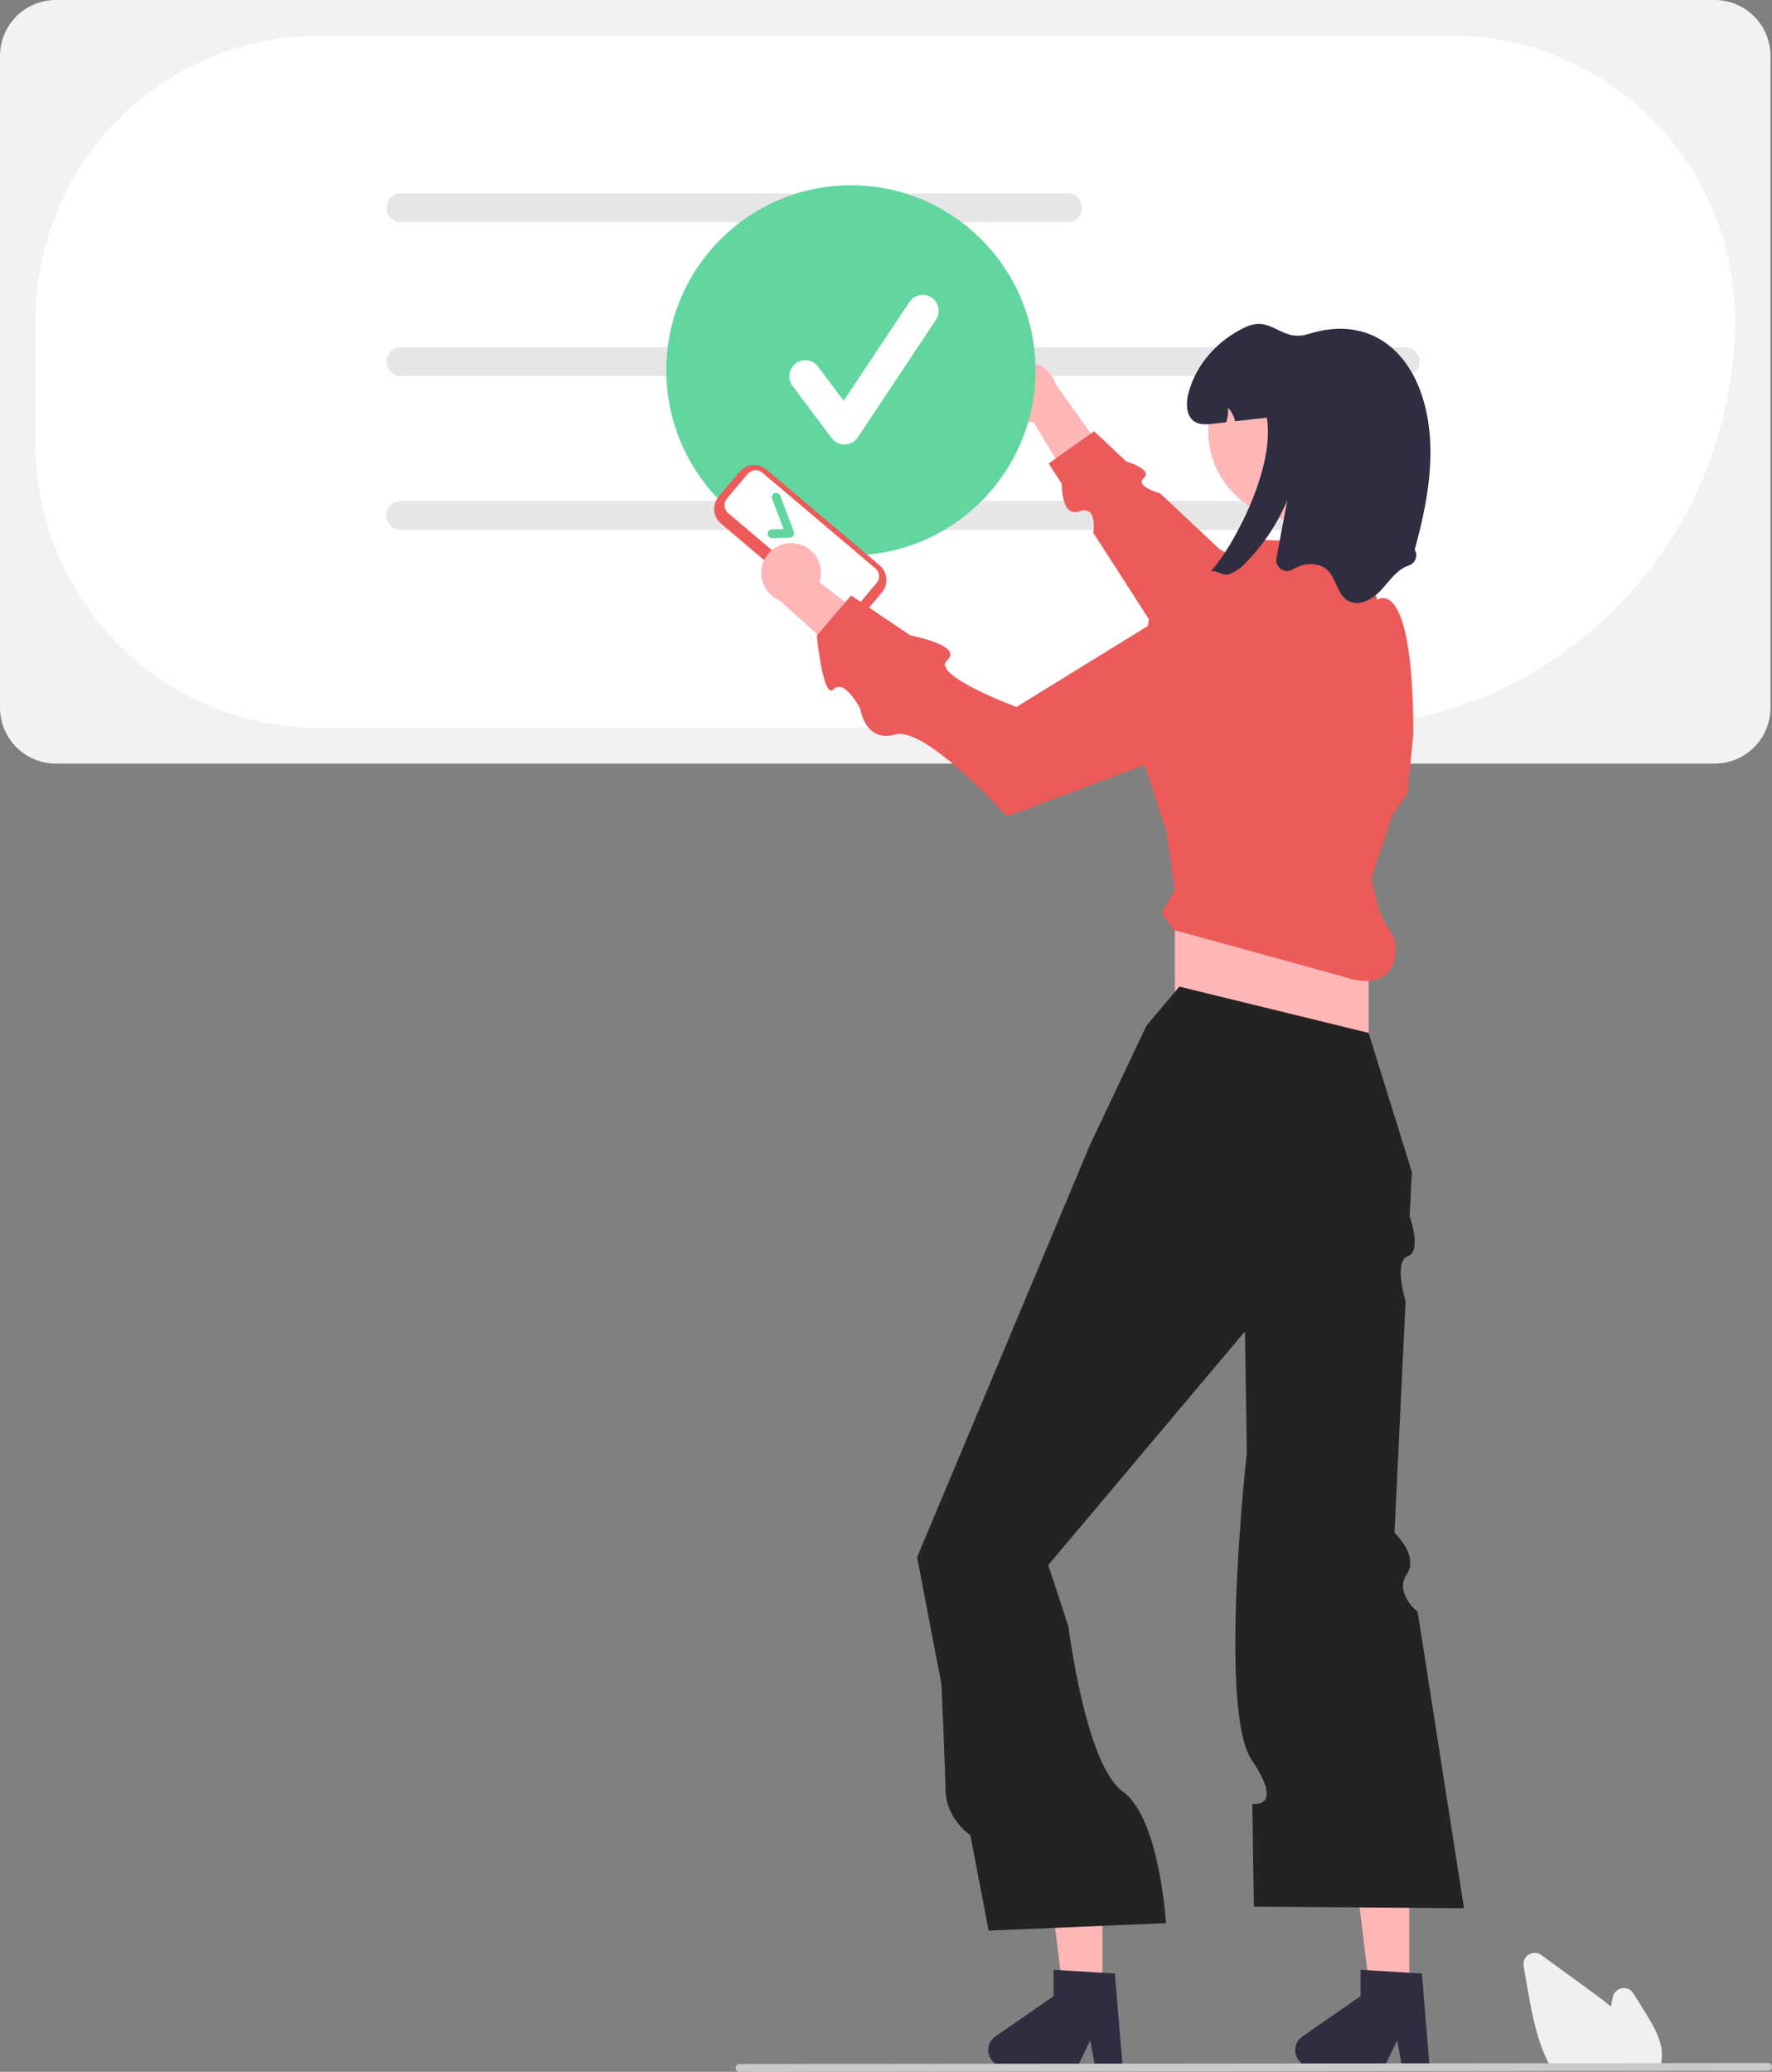 <svg width="207" height="242" viewBox="0 0 207 242" fill="none" xmlns="http://www.w3.org/2000/svg">
<rect x="0" y="0" width="207" height="242" fill="#808080" stroke="none"/>
<g clip-path="url(#clip0_351_1463)">
<path d="M200.31 89.195H6.513C4.786 89.193 3.131 88.504 1.91 87.281C0.689 86.057 0.002 84.397 0 82.667V6.528C0.002 4.797 0.689 3.138 1.91 1.914C3.131 0.69 4.786 0.002 6.513 0H200.31C202.036 0.002 203.692 0.69 204.913 1.914C206.134 3.138 206.821 4.797 206.823 6.528V82.667C206.821 84.397 206.134 86.057 204.913 87.281C203.692 88.504 202.036 89.193 200.31 89.195Z" fill="#F2F2F2"/>
<path d="M155.112 85.031H37.275C28.494 85.021 20.076 81.521 13.867 75.297C7.658 69.074 4.165 60.636 4.155 51.834V37.364C4.165 28.563 7.658 20.125 13.867 13.901C20.076 7.678 28.494 4.177 37.275 4.167H169.549C178.33 4.177 186.748 7.678 192.957 13.901C199.166 20.125 202.659 28.563 202.669 37.364C202.655 50.002 197.64 62.118 188.724 71.054C179.808 79.99 167.72 85.017 155.112 85.031Z" fill="white"/>
<path d="M124.715 25.963H46.823C46.378 25.963 45.951 25.785 45.636 25.47C45.321 25.154 45.144 24.726 45.144 24.279C45.144 23.833 45.321 23.404 45.636 23.089C45.951 22.773 46.378 22.596 46.823 22.596H124.715C125.16 22.596 125.588 22.773 125.903 23.089C126.218 23.404 126.395 23.833 126.395 24.279C126.395 24.726 126.218 25.154 125.903 25.47C125.588 25.785 125.16 25.963 124.715 25.963Z" fill="#E6E6E6"/>
<path d="M164.145 43.926H46.823C46.378 43.926 45.951 43.749 45.636 43.433C45.321 43.117 45.144 42.689 45.144 42.242C45.144 41.796 45.321 41.368 45.636 41.052C45.951 40.736 46.378 40.559 46.823 40.559H164.145C164.59 40.559 165.018 40.736 165.333 41.052C165.648 41.368 165.825 41.796 165.825 42.242C165.825 42.689 165.648 43.117 165.333 43.433C165.018 43.749 164.59 43.926 164.145 43.926Z" fill="#E6E6E6"/>
<path d="M164.145 61.889H46.823C46.378 61.889 45.951 61.712 45.636 61.396C45.321 61.08 45.144 60.652 45.144 60.206C45.144 59.759 45.321 59.331 45.636 59.015C45.951 58.699 46.378 58.522 46.823 58.522H164.145C164.59 58.522 165.018 58.699 165.333 59.015C165.648 59.331 165.825 59.759 165.825 60.206C165.825 60.652 165.648 61.08 165.333 61.396C165.018 61.712 164.59 61.889 164.145 61.889Z" fill="#E6E6E6"/>
<path d="M164.145 61.889H46.823C46.378 61.889 45.951 61.712 45.636 61.396C45.321 61.08 45.144 60.652 45.144 60.206C45.144 59.759 45.321 59.331 45.636 59.015C45.951 58.699 46.378 58.522 46.823 58.522H164.145C164.59 58.522 165.018 58.699 165.333 59.015C165.648 59.331 165.825 59.759 165.825 60.206C165.825 60.652 165.648 61.08 165.333 61.396C165.018 61.712 164.59 61.889 164.145 61.889Z" fill="#E6E6E6"/>
<path d="M116.495 45.988C116.514 46.495 116.643 46.992 116.874 47.443C117.105 47.895 117.432 48.29 117.832 48.602C118.232 48.913 118.695 49.132 119.189 49.245C119.683 49.357 120.195 49.36 120.69 49.252L127.096 59.785L129.822 53.987L123.321 44.873C123.086 44.052 122.558 43.346 121.838 42.888C121.118 42.431 120.256 42.254 119.414 42.392C118.573 42.529 117.811 42.971 117.273 43.634C116.735 44.297 116.458 45.134 116.495 45.988Z" fill="#FFB6B6"/>
<path d="M164.567 76.175L142.491 64.173L135.528 57.625C135.528 57.625 132.501 56.813 133.615 55.826C134.729 54.84 131.554 53.888 131.554 53.888L127.816 50.373L122.505 54.14L124.042 56.528C124.042 56.528 123.936 60.482 126.097 59.722C128.258 58.961 127.718 62.24 127.718 62.24L140.617 82.281L164.567 76.175Z" fill="#EC5A59"/>
<path d="M99.402 64.867C111.311 64.867 120.964 55.191 120.964 43.255C120.964 31.318 111.311 21.642 99.402 21.642C87.493 21.642 77.839 31.318 77.839 43.255C77.839 55.191 87.493 64.867 99.402 64.867Z" fill="#62D69F"/>
<path d="M164.635 233.597H160.152L158.018 216.264H164.635V233.597Z" fill="#FFB6B6"/>
<path d="M167.002 241.383H163.787L163.213 238.341L161.743 241.383H153.215C152.806 241.383 152.408 241.252 152.079 241.01C151.75 240.767 151.507 240.425 151.385 240.034C151.263 239.643 151.27 239.223 151.403 238.835C151.536 238.448 151.79 238.114 152.126 237.881L158.936 233.167V230.091L166.099 230.519L167.002 241.383Z" fill="#2F2E41"/>
<path d="M128.777 233.597H124.293L122.16 216.264H128.777V233.597Z" fill="#FFB6B6"/>
<path d="M131.143 241.383H127.928L127.354 238.341L125.884 241.383H117.356C116.948 241.383 116.55 241.252 116.22 241.01C115.891 240.767 115.648 240.425 115.526 240.034C115.405 239.643 115.411 239.223 115.544 238.835C115.677 238.448 115.931 238.114 116.267 237.881L123.077 233.167V230.091L130.24 230.519L131.143 241.383Z" fill="#2F2E41"/>
<path d="M159.878 102.506H137.249V128.329H159.878V102.506Z" fill="#FFB6B6"/>
<path d="M137.771 115.243L133.941 119.779L127.327 133.737L110.659 173.486L107.135 181.892L109.981 196.753C109.981 196.753 110.442 207.222 110.442 208.936C110.442 212.425 113.354 214.359 113.354 214.359L115.49 225.511L136.204 224.639C136.204 224.639 135.482 212.346 131.143 209.245C126.805 206.144 124.81 189.984 124.81 189.984L122.453 182.814L145.43 155.514L145.579 165.057L145.65 169.676C145.65 169.676 142.285 199.718 146.208 205.548C150.13 211.378 146.288 210.693 146.288 210.693L146.475 222.719L171.019 222.894L165.604 188.268C165.604 188.268 162.854 186.092 164.326 183.905C165.797 181.718 162.9 179.039 162.9 179.039L164.199 152.008C164.199 152.008 162.76 147.339 164.453 146.732C166.145 146.125 164.675 142.11 164.675 142.11L164.926 136.878L159.878 120.652L137.771 115.243Z" fill="#232323"/>
<path d="M160.226 102.506L162.663 95.178L164.404 92.736L165.1 85.757C165.1 66.914 160.907 70.052 160.907 70.052L158.486 63.424L147.345 63.075L140.208 69.88L134.29 71.974L131.972 84.044L136.204 96.923L137.249 103.902C135.257 107.589 135.425 105.845 137.075 108.613L156.745 114.022C163.708 116.464 163.708 110.183 162.312 108.613C160.915 107.043 160.226 102.506 160.226 102.506Z" fill="#EC5A59"/>
<path d="M151.476 60.733C157.18 60.733 161.804 56.098 161.804 50.381C161.804 44.664 157.18 40.03 151.476 40.03C145.772 40.03 141.148 44.664 141.148 50.381C141.148 56.098 145.772 60.733 151.476 60.733Z" fill="#FFB6B6"/>
<path d="M165.264 64.199C165.361 64.363 165.42 64.548 165.436 64.739C165.453 64.929 165.426 65.121 165.358 65.3C165.29 65.478 165.183 65.639 165.044 65.771C164.905 65.902 164.739 66.001 164.557 66.059C163.171 66.519 162.319 67.863 161.323 68.938C160.331 70.009 158.733 70.899 157.465 70.169C156.202 69.444 156.115 67.591 155.056 66.586C154.026 65.609 152.313 65.727 151.101 66.471L151.065 66.493C150.856 66.629 150.612 66.702 150.362 66.701C150.112 66.699 149.868 66.625 149.66 66.486C149.453 66.348 149.29 66.151 149.192 65.921C149.095 65.691 149.067 65.437 149.111 65.191C149.536 62.928 149.96 60.665 150.384 58.403C149.27 61.093 147.652 63.545 145.618 65.626C145.058 66.274 144.348 66.775 143.55 67.085C142.826 67.315 142.123 66.565 141.419 66.701C143.167 65.169 149.044 55.349 147.992 48.786C146.757 48.925 145.521 49.065 144.285 49.205C144.151 48.618 143.865 48.078 143.456 47.638C143.506 48.208 143.434 48.783 143.244 49.323C142.729 49.383 142.21 49.438 141.695 49.498C140.977 49.578 140.198 49.648 139.581 49.271C138.554 48.643 138.523 47.156 138.815 45.984C139.672 42.575 142.269 39.724 145.448 38.23C148.626 36.74 149.566 40.059 152.915 38.998C159.53 36.904 164.599 40.484 166.385 47.128C167.885 52.701 166.796 58.616 165.264 64.199Z" fill="#2F2E41"/>
<path d="M193.856 241.608H181.21L181.155 241.51C180.994 241.216 180.838 240.904 180.692 240.584C179.389 237.789 178.838 234.592 178.353 231.772L177.987 229.646C177.943 229.388 177.976 229.123 178.083 228.885C178.189 228.646 178.365 228.445 178.586 228.307C178.808 228.17 179.065 228.101 179.325 228.111C179.586 228.12 179.838 228.207 180.048 228.361C181.97 229.763 183.893 231.163 185.816 232.562C186.545 233.093 187.376 233.708 188.173 234.372C188.25 233.998 188.33 233.623 188.41 233.253C188.466 232.998 188.596 232.765 188.784 232.584C188.973 232.403 189.211 232.282 189.468 232.238C189.725 232.193 189.989 232.227 190.227 232.334C190.465 232.441 190.666 232.616 190.804 232.838L192.283 235.221C193.362 236.961 194.315 238.676 194.121 240.525C194.122 240.547 194.12 240.57 194.116 240.592C194.077 240.896 194.005 241.194 193.901 241.482L193.856 241.608Z" fill="#F0F0F0"/>
<path d="M206.549 241.883L86.378 242C86.258 241.999 86.143 241.951 86.059 241.866C85.974 241.781 85.927 241.665 85.927 241.545C85.927 241.425 85.974 241.31 86.059 241.224C86.143 241.139 86.258 241.091 86.378 241.09L206.549 240.973C206.669 240.974 206.783 241.022 206.868 241.107C206.953 241.192 207 241.308 207 241.428C207 241.548 206.953 241.663 206.868 241.749C206.783 241.834 206.669 241.882 206.549 241.883Z" fill="#CACACA"/>
<path d="M97.442 72.344L84.223 61.155C83.772 60.772 83.49 60.224 83.44 59.633C83.39 59.042 83.577 58.455 83.958 58.002L86.391 55.114C86.773 54.661 87.319 54.379 87.909 54.329C88.499 54.279 89.085 54.466 89.537 54.848L102.755 66.037C103.207 66.42 103.489 66.967 103.539 67.559C103.588 68.15 103.402 68.737 103.021 69.19L100.588 72.078C100.205 72.531 99.659 72.813 99.07 72.863C98.48 72.913 97.894 72.726 97.442 72.344Z" fill="#EC5A59"/>
<path d="M84.917 58.234C84.712 58.479 84.611 58.795 84.638 59.114C84.665 59.432 84.817 59.727 85.06 59.934L98.278 71.122C98.522 71.328 98.838 71.429 99.156 71.402C99.473 71.375 99.768 71.223 99.974 70.979L102.407 68.091C102.612 67.847 102.712 67.531 102.686 67.212C102.659 66.894 102.507 66.599 102.264 66.392L89.045 55.204C88.801 54.998 88.486 54.897 88.168 54.924C87.85 54.951 87.556 55.103 87.35 55.347L84.917 58.234Z" fill="white"/>
<path d="M92.677 62.584C92.631 62.648 92.571 62.701 92.501 62.738C92.431 62.775 92.354 62.795 92.275 62.797L90.198 62.845C90.132 62.846 90.065 62.834 90.003 62.81C89.941 62.786 89.884 62.75 89.836 62.704C89.787 62.657 89.749 62.602 89.722 62.541C89.695 62.48 89.68 62.414 89.679 62.347C89.677 62.28 89.689 62.214 89.713 62.151C89.737 62.089 89.773 62.032 89.819 61.984C89.865 61.935 89.92 61.896 89.981 61.869C90.043 61.842 90.108 61.828 90.175 61.826L91.534 61.795L90.196 58.256C90.148 58.13 90.153 57.99 90.208 57.867C90.264 57.744 90.365 57.648 90.491 57.6C90.617 57.553 90.757 57.557 90.879 57.612C91.002 57.667 91.098 57.769 91.146 57.895L92.739 62.107C92.768 62.183 92.778 62.265 92.768 62.346C92.759 62.427 92.731 62.505 92.685 62.572L92.677 62.584Z" fill="#62D69F"/>
<path d="M92.943 63.473C93.444 63.547 93.923 63.73 94.346 64.009C94.769 64.288 95.125 64.657 95.39 65.089C95.655 65.522 95.823 66.007 95.881 66.511C95.939 67.015 95.885 67.526 95.725 68.007L105.475 75.535L99.427 77.621L91.096 70.153C90.307 69.829 89.664 69.227 89.289 68.46C88.913 67.692 88.832 66.814 89.059 65.99C89.287 65.167 89.808 64.456 90.524 63.992C91.24 63.528 92.101 63.344 92.943 63.473Z" fill="#FFB6B6"/>
<path d="M143.704 67.195L118.741 82.579C118.741 82.579 108.676 78.847 110.643 77.119C112.61 75.391 106.348 74.222 106.348 74.222L99.431 69.558L95.417 74.234C95.417 74.234 96.148 81.829 97.392 80.513C98.637 79.198 100.497 82.791 100.497 82.791C100.497 82.791 101.047 86.802 104.589 85.793C108.132 84.783 117.638 95.365 117.638 95.365L148.36 83.88L143.704 67.195Z" fill="#EC5A59"/>
<path d="M98.644 51.924C98.354 51.924 98.069 51.857 97.81 51.727C97.551 51.597 97.326 51.409 97.152 51.177L92.58 45.067C92.433 44.87 92.327 44.647 92.266 44.409C92.205 44.172 92.192 43.924 92.226 43.681C92.261 43.438 92.343 43.205 92.468 42.994C92.593 42.782 92.757 42.598 92.953 42.451C93.349 42.154 93.846 42.026 94.335 42.096C94.578 42.131 94.811 42.213 95.022 42.338C95.232 42.463 95.416 42.628 95.563 42.825L98.554 46.822L106.236 35.272C106.511 34.859 106.937 34.573 107.422 34.476C107.907 34.379 108.41 34.479 108.822 34.754C109.233 35.028 109.519 35.456 109.616 35.942C109.713 36.428 109.613 36.932 109.339 37.345L100.195 51.092C100.029 51.341 99.807 51.546 99.546 51.691C99.285 51.836 98.993 51.915 98.695 51.924C98.678 51.924 98.661 51.924 98.644 51.924Z" fill="white"/>
</g>
<defs>
<clipPath id="clip0_351_1463">
<rect width="207" height="242" fill="white"/>
</clipPath>
</defs>
</svg>
